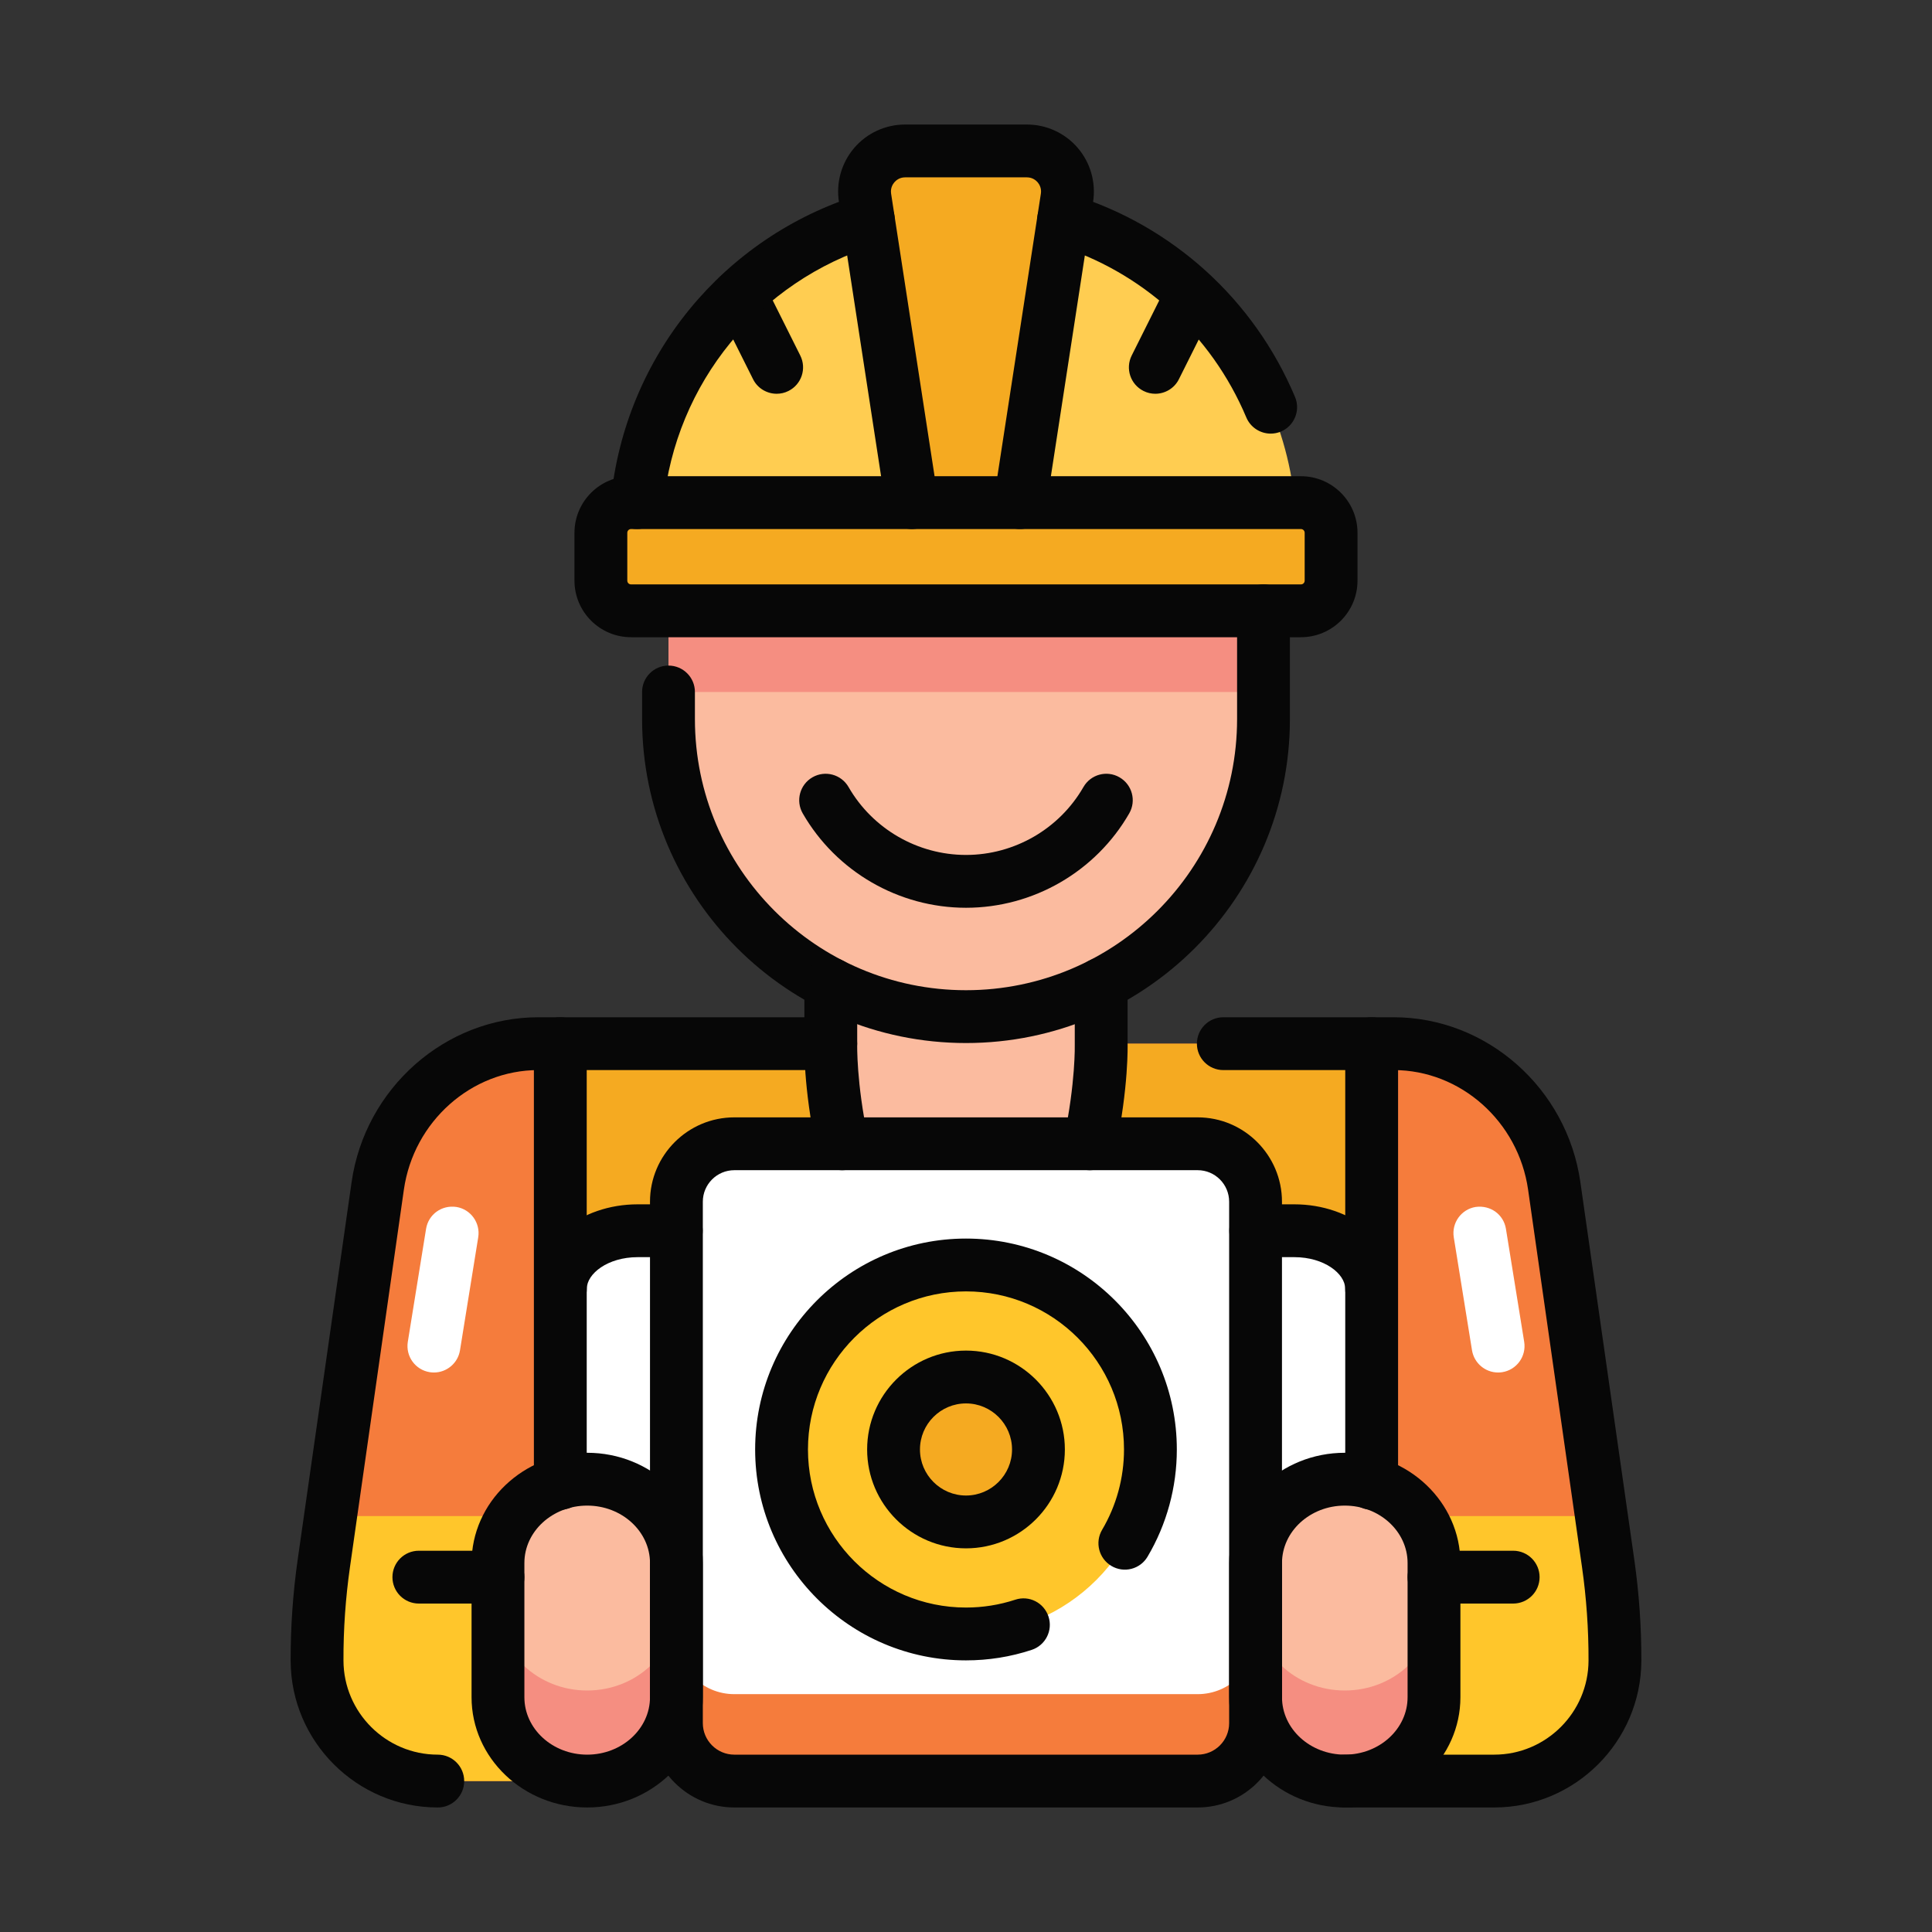 <svg width="64" height="64" viewBox="0 0 64 64" fill="none" xmlns="http://www.w3.org/2000/svg">
<rect x="0" y="0" width="64" height="64" fill="#333333" stroke="none"/>
<g id="Surveyor 1">
<path id="Vector" d="M51.486 39.284C51.1 36.579 48.836 34.573 46.167 34.573H17.832C15.164 34.573 12.9 36.579 12.513 39.284L10.726 51.8C10.574 52.86 10.499 53.93 10.5 55.002V55.003C10.501 57.211 12.291 59 14.498 59H19.451L22.407 57.081H41.593L44.548 59H49.501C51.708 59 53.497 57.212 53.5 55.004C53.501 53.931 53.425 52.859 53.273 51.797L51.486 39.284Z" fill="#F57C3C"/>
<path id="Vector_2" d="M10.726 51.8C10.574 52.86 10.499 53.93 10.5 55.002V55.003C10.501 57.211 12.291 59 14.498 59H19.451L22.407 57.081H41.593L44.548 59H49.501C51.708 59 53.497 57.212 53.5 55.004C53.501 53.931 53.425 52.859 53.273 51.797L53.048 50.222H10.951L10.726 51.8Z" fill="#FFC62B"/>
<path id="Vector_3" d="M36.479 34.573C36.479 34.573 36.649 40.846 32 46.379C27.35 40.846 27.52 34.573 27.52 34.573H18.561V53.393H45.438V34.573H36.479Z" fill="#F5AA21"/>
<path id="Vector_4" d="M27.52 32.602V36.594C28.151 38.865 30.075 40.587 32 40.587C33.924 40.587 35.849 38.865 36.479 36.594V32.602H27.52Z" fill="#FBBB9F"/>
<path id="Vector_5" d="M22.145 20.235V23.819C22.145 29.264 26.557 33.677 32 33.677C37.442 33.677 41.855 29.264 41.855 23.819V20.235H22.145Z" fill="#FBBB9F"/>
<path id="Vector_6" d="M41.855 20.235H22.145V22.923H41.855V20.235Z" fill="#F58E81"/>
<path id="Vector_7" d="M43.094 16.65H20.905C20.353 16.65 19.905 17.098 19.905 17.65V19.235C19.905 19.787 20.353 20.235 20.905 20.235H43.094C43.647 20.235 44.094 19.787 44.094 19.235V17.65C44.094 17.098 43.647 16.65 43.094 16.65Z" fill="#F5AA21"/>
<path id="Vector_8" d="M42.894 16.65C42.345 11.115 37.678 6.792 32 6.792C26.322 6.792 21.655 11.115 21.105 16.65H42.894Z" fill="#FFCD51"/>
<path id="Vector_9" d="M33.791 16.65H30.208L28.654 6.549C28.529 5.734 29.159 5 29.983 5H34.017C34.84 5 35.47 5.734 35.345 6.549L33.791 16.65Z" fill="#F5AA21"/>
<path id="Vector_10" d="M39.674 37.889H24.326C23.266 37.889 22.407 38.748 22.407 39.808V57.081C22.407 58.141 23.266 59 24.326 59H39.674C40.734 59 41.593 58.141 41.593 57.081V39.808C41.593 38.748 40.734 37.889 39.674 37.889Z" fill="white"/>
<path id="Vector_11" d="M39.674 56.121H24.325C23.266 56.121 22.407 55.262 22.407 54.202V57.081C22.407 58.141 23.266 59 24.325 59H39.674C40.734 59 41.593 58.141 41.593 57.081V54.202C41.593 55.262 40.734 56.121 39.674 56.121Z" fill="#F57C3C"/>
<path id="Vector_12" d="M41.593 56.121H42.875C44.29 56.121 45.438 55.262 45.438 54.202V42.687C45.438 41.627 44.29 40.768 42.875 40.768H41.593V56.121Z" fill="white"/>
<path id="Vector_13" d="M22.407 56.121H21.125C19.709 56.121 18.561 55.262 18.561 54.202V42.687C18.561 41.627 19.709 40.768 21.125 40.768H22.407V56.121Z" fill="white"/>
<path id="Vector_14" d="M32 54.126C35.374 54.126 38.11 51.39 38.11 48.016C38.11 44.641 35.374 41.906 32 41.906C28.625 41.906 25.89 44.641 25.89 48.016C25.89 51.39 28.625 54.126 32 54.126Z" fill="#FFC62B"/>
<path id="Vector_15" d="M32 50.416C33.325 50.416 34.4 49.341 34.4 48.016C34.4 46.69 33.325 45.615 32 45.615C30.674 45.615 29.599 46.69 29.599 48.016C29.599 49.341 30.674 50.416 32 50.416Z" fill="#F5AA21"/>
<path id="Vector_16" d="M19.451 49C17.819 49 16.496 50.244 16.496 51.778V56.222C16.496 57.756 17.819 59 19.451 59C21.083 59 22.407 57.756 22.407 56.222V51.778C22.407 50.244 21.083 49 19.451 49Z" fill="#FBBB9F"/>
<path id="Vector_17" d="M19.451 56C21.083 56 22.407 54.756 22.407 53.222V56.222C22.407 57.756 21.083 59 19.451 59C17.819 59 16.496 57.756 16.496 56.222V53.222C16.496 54.756 17.819 56 19.451 56Z" fill="#F58E81"/>
<path id="Vector_18" d="M44.548 49C46.181 49 47.504 50.244 47.504 51.778V56.222C47.504 57.756 46.181 59 44.548 59C42.916 59 41.593 57.756 41.593 56.222V51.778C41.593 50.244 42.916 49 44.548 49Z" fill="#FBBB9F"/>
<path id="Vector_19" d="M44.548 56C42.916 56 41.593 54.756 41.593 53.222V56.222C41.593 57.756 42.916 59 44.548 59C46.181 59 47.504 57.756 47.504 56.222V53.222C47.504 54.756 46.181 56 44.548 56Z" fill="#F58E81"/>
<path id="Vector_20" d="M14.375 45.466C14.329 45.466 14.282 45.462 14.234 45.455C13.757 45.378 13.433 44.929 13.509 44.451L14.114 40.707C14.192 40.23 14.63 39.91 15.118 39.982C15.594 40.059 15.918 40.509 15.842 40.986L15.238 44.73C15.168 45.16 14.796 45.466 14.375 45.466Z" fill="white"/>
<path id="Vector_21" d="M49.626 45.466C49.204 45.466 48.833 45.16 48.762 44.73L48.158 40.986C48.082 40.509 48.406 40.059 48.882 39.982C49.374 39.914 49.808 40.231 49.886 40.707L50.491 44.451C50.567 44.929 50.243 45.378 49.766 45.455C49.718 45.462 49.671 45.466 49.626 45.466Z" fill="white"/>
<path id="Vector_22" d="M38.271 41.462H36.649C36.166 41.462 35.774 41.07 35.774 40.587C35.774 40.103 36.166 39.712 36.649 39.712H38.271C38.755 39.712 39.146 40.103 39.146 40.587C39.146 41.07 38.755 41.462 38.271 41.462Z" fill="white"/>
<path id="Vector_23" d="M14.502 59.875C11.822 59.875 9.635 57.694 9.628 55.014C9.625 53.901 9.703 52.774 9.861 51.665L11.647 39.16C12.092 36.047 14.751 33.698 17.832 33.698H27.52C28.003 33.698 28.395 34.09 28.395 34.573C28.395 35.057 28.003 35.448 27.52 35.448H17.832C15.616 35.448 13.702 37.15 13.379 39.408L11.593 51.913C11.447 52.938 11.374 53.98 11.378 55.009C11.383 56.727 12.784 58.125 14.502 58.125C14.985 58.125 15.377 58.517 15.377 59C15.377 59.483 14.985 59.875 14.502 59.875Z" fill="#070707"/>
<path id="Vector_24" d="M16.496 53.12H13.875C13.391 53.12 13 52.728 13 52.245C13 51.762 13.391 51.37 13.875 51.37H16.496C16.979 51.37 17.371 51.762 17.371 52.245C17.371 52.728 16.979 53.12 16.496 53.12Z" fill="#070707"/>
<path id="Vector_25" d="M49.498 59.875H44.548C44.065 59.875 43.673 59.483 43.673 59C43.673 58.517 44.065 58.125 44.548 58.125H49.498C51.214 58.125 52.617 56.727 52.622 55.009C52.625 53.977 52.552 52.935 52.406 51.913L50.62 39.408C50.297 37.15 48.384 35.448 46.167 35.448H40.524C40.041 35.448 39.649 35.057 39.649 34.573C39.649 34.09 40.041 33.698 40.524 33.698H46.167C49.25 33.698 51.908 36.047 52.352 39.161L54.138 51.665C54.296 52.772 54.375 53.898 54.372 55.014C54.363 57.694 52.177 59.875 49.498 59.875Z" fill="#070707"/>
<path id="Vector_26" d="M50.126 53.12H47.503C47.02 53.12 46.628 52.728 46.628 52.245C46.628 51.762 47.02 51.37 47.503 51.37H50.126C50.609 51.37 51.001 51.762 51.001 52.245C51.001 52.728 50.609 53.12 50.126 53.12Z" fill="#070707"/>
<path id="Vector_27" d="M32 34.552C26.084 34.552 21.27 29.737 21.27 23.819V22.923C21.27 22.439 21.662 22.048 22.145 22.048C22.628 22.048 23.02 22.439 23.02 22.923V23.819C23.02 28.773 27.048 32.802 32 32.802C36.952 32.802 40.98 28.773 40.98 23.819V20.234C40.98 19.751 41.372 19.359 41.855 19.359C42.338 19.359 42.73 19.751 42.73 20.234V23.819C42.73 29.737 37.916 34.552 32 34.552Z" fill="#070707"/>
<path id="Vector_28" d="M32 30.071C29.773 30.071 27.701 28.873 26.591 26.944C26.351 26.525 26.495 25.99 26.914 25.749C27.334 25.507 27.868 25.653 28.109 26.071C28.907 27.459 30.398 28.321 32 28.321C33.602 28.321 35.093 27.459 35.89 26.072C36.131 25.652 36.666 25.507 37.084 25.749C37.503 25.99 37.648 26.524 37.408 26.943C36.299 28.873 34.227 30.071 32 30.071Z" fill="#070707"/>
<path id="Vector_29" d="M43.094 21.109H20.905C19.871 21.109 19.03 20.269 19.03 19.234V17.65C19.03 16.616 19.871 15.775 20.905 15.775H43.094C44.129 15.775 44.969 16.616 44.969 17.65V19.234C44.969 20.269 44.129 21.109 43.094 21.109ZM20.905 17.525C20.835 17.525 20.78 17.581 20.78 17.65V19.234C20.78 19.304 20.835 19.359 20.905 19.359H43.094C43.164 19.359 43.219 19.304 43.219 19.234V17.65C43.219 17.581 43.164 17.525 43.094 17.525H20.905Z" fill="#070707"/>
<path id="Vector_30" d="M33.792 17.525C33.749 17.525 33.704 17.523 33.659 17.516C33.181 17.441 32.853 16.995 32.926 16.518L34.48 6.416C34.509 6.23 34.425 6.1 34.373 6.038C34.32 5.978 34.205 5.875 34.017 5.875H29.983C29.796 5.875 29.679 5.978 29.627 6.039C29.575 6.1 29.491 6.229 29.519 6.415L31.073 16.518C31.146 16.995 30.818 17.441 30.34 17.516C29.859 17.589 29.416 17.261 29.342 16.783L27.79 6.682C27.691 6.042 27.877 5.392 28.298 4.899C28.72 4.407 29.334 4.125 29.983 4.125H34.017C34.665 4.125 35.279 4.407 35.701 4.898C36.123 5.391 36.308 6.041 36.211 6.682L34.657 16.783C34.589 17.216 34.217 17.525 33.792 17.525Z" fill="#070707"/>
<path id="Vector_31" d="M25.729 13.044C25.408 13.044 25.098 12.867 24.946 12.561L23.737 10.142C23.52 9.709 23.696 9.184 24.127 8.968C24.562 8.749 25.086 8.927 25.301 9.358L26.51 11.777C26.727 12.21 26.551 12.735 26.12 12.951C25.994 13.015 25.86 13.044 25.729 13.044Z" fill="#070707"/>
<path id="Vector_32" d="M38.27 13.044C38.139 13.044 38.005 13.015 37.88 12.951C37.448 12.735 37.272 12.21 37.489 11.777L38.698 9.358C38.912 8.927 39.436 8.749 39.872 8.968C40.303 9.184 40.479 9.709 40.262 10.142L39.053 12.561C38.901 12.867 38.591 13.044 38.27 13.044Z" fill="#070707"/>
<path id="Vector_33" d="M21.107 17.525C21.079 17.525 21.049 17.524 21.02 17.521C20.54 17.474 20.188 17.046 20.235 16.564C20.704 11.818 23.951 7.845 28.507 6.44C28.971 6.3 29.459 6.558 29.601 7.019C29.744 7.481 29.485 7.971 29.023 8.112C25.141 9.309 22.375 12.693 21.977 16.736C21.932 17.189 21.551 17.525 21.107 17.525Z" fill="#070707"/>
<path id="Vector_34" d="M42.092 14.364C41.752 14.364 41.427 14.163 41.286 13.829C40.126 11.073 37.826 8.99 34.976 8.112C34.514 7.971 34.255 7.48 34.398 7.019C34.54 6.557 35.028 6.299 35.492 6.44C38.837 7.471 41.537 9.916 42.899 13.149C43.087 13.595 42.877 14.108 42.432 14.296C42.321 14.343 42.206 14.364 42.092 14.364Z" fill="#070707"/>
<path id="Vector_35" d="M27.9 38.765C27.496 38.765 27.132 38.482 27.046 38.071C26.608 36.013 26.645 34.603 26.646 34.544V32.6C26.646 32.116 27.038 31.725 27.521 31.725C28.005 31.725 28.396 32.116 28.396 32.6V34.57C28.395 34.607 28.367 35.871 28.756 37.708C28.857 38.181 28.555 38.645 28.083 38.745C28.021 38.759 27.96 38.765 27.9 38.765Z" fill="#070707"/>
<path id="Vector_36" d="M36.099 38.765C36.039 38.765 35.978 38.759 35.917 38.745C35.444 38.645 35.142 38.181 35.243 37.708C35.632 35.871 35.604 34.607 35.603 34.595V32.6C35.603 32.116 35.995 31.725 36.478 31.725C36.962 31.725 37.353 32.116 37.353 32.6V34.57C37.354 34.603 37.391 36.013 36.954 38.071C36.867 38.482 36.504 38.765 36.099 38.765Z" fill="#070707"/>
<path id="Vector_37" d="M39.674 59.875H24.326C22.785 59.875 21.532 58.622 21.532 57.081V39.809C21.532 38.268 22.785 37.014 24.326 37.014H39.674C41.214 37.014 42.467 38.268 42.467 39.809V57.081C42.467 58.622 41.214 59.875 39.674 59.875ZM24.326 38.764C23.75 38.764 23.282 39.232 23.282 39.809V57.081C23.282 57.656 23.75 58.125 24.326 58.125H39.674C40.25 58.125 40.717 57.656 40.717 57.081V39.809C40.717 39.232 40.25 38.764 39.674 38.764H24.326Z" fill="#070707"/>
<path id="Vector_38" d="M32 55.002C28.148 55.002 25.015 51.868 25.015 48.016C25.015 44.163 28.148 41.029 32 41.029C35.851 41.029 38.984 44.163 38.984 48.016C38.984 49.267 38.649 50.495 38.015 51.566C37.77 51.982 37.234 52.122 36.817 51.874C36.401 51.628 36.263 51.092 36.509 50.676C36.983 49.874 37.234 48.954 37.234 48.016C37.234 45.128 34.886 42.779 32 42.779C29.113 42.779 26.765 45.128 26.765 48.016C26.765 50.903 29.113 53.252 32 53.252C32.556 53.252 33.105 53.165 33.629 52.993C34.092 52.838 34.584 53.093 34.733 53.552C34.884 54.011 34.633 54.505 34.174 54.655C33.474 54.886 32.742 55.002 32 55.002Z" fill="#070707"/>
<path id="Vector_39" d="M32 51.291C30.194 51.291 28.725 49.821 28.725 48.016C28.725 46.21 30.194 44.74 32 44.74C33.805 44.74 35.275 46.21 35.275 48.016C35.275 49.821 33.805 51.291 32 51.291ZM32 46.49C31.159 46.49 30.475 47.175 30.475 48.016C30.475 48.856 31.159 49.541 32 49.541C32.84 49.541 33.525 48.856 33.525 48.016C33.525 47.175 32.84 46.49 32 46.49Z" fill="#070707"/>
<path id="Vector_40" d="M18.564 43.565C18.081 43.565 17.689 43.174 17.689 42.69C17.689 41.148 19.229 39.895 21.123 39.895H22.403C22.886 39.895 23.278 40.286 23.278 40.77C23.278 41.253 22.886 41.645 22.403 41.645H21.123C20.13 41.645 19.439 42.195 19.439 42.69C19.439 43.174 19.047 43.565 18.564 43.565Z" fill="#070707"/>
<path id="Vector_41" d="M44.548 59.875C42.436 59.875 40.718 58.236 40.718 56.223V51.777C40.718 49.764 42.436 48.125 44.548 48.125C46.661 48.125 48.378 49.764 48.378 51.777V56.223C48.378 58.236 46.661 59.875 44.548 59.875ZM44.548 49.875C43.402 49.875 42.468 50.728 42.468 51.777V56.223C42.468 57.272 43.402 58.125 44.548 58.125C45.695 58.125 46.628 57.272 46.628 56.223V51.777C46.628 50.728 45.695 49.875 44.548 49.875Z" fill="#070707"/>
<path id="Vector_42" d="M18.561 50.013C18.078 50.013 17.686 49.621 17.686 49.138V34.573C17.686 34.09 18.078 33.698 18.561 33.698C19.044 33.698 19.436 34.09 19.436 34.573V49.138C19.436 49.621 19.044 50.013 18.561 50.013Z" fill="#070707"/>
<path id="Vector_43" d="M45.436 43.565C44.953 43.565 44.561 43.174 44.561 42.69C44.561 42.195 43.87 41.645 42.877 41.645H41.597C41.114 41.645 40.722 41.253 40.722 40.77C40.722 40.286 41.114 39.895 41.597 39.895H42.877C44.77 39.895 46.311 41.148 46.311 42.69C46.311 43.174 45.919 43.565 45.436 43.565Z" fill="#070707"/>
<path id="Vector_44" d="M45.438 50.013C44.955 50.013 44.563 49.621 44.563 49.138V34.573C44.563 34.09 44.955 33.698 45.438 33.698C45.921 33.698 46.313 34.09 46.313 34.573V49.138C46.313 49.621 45.921 50.013 45.438 50.013Z" fill="#070707"/>
<path id="Vector_45" d="M19.451 59.875C17.338 59.875 15.621 58.236 15.621 56.223V51.777C15.621 49.764 17.338 48.125 19.451 48.125C21.563 48.125 23.282 49.764 23.282 51.777V56.223C23.282 58.236 21.563 59.875 19.451 59.875ZM19.451 49.875C18.304 49.875 17.371 50.728 17.371 51.777V56.223C17.371 57.272 18.304 58.125 19.451 58.125C20.598 58.125 21.532 57.272 21.532 56.223V51.777C21.532 50.728 20.598 49.875 19.451 49.875Z" fill="#070707"/>
</g>
</svg>

